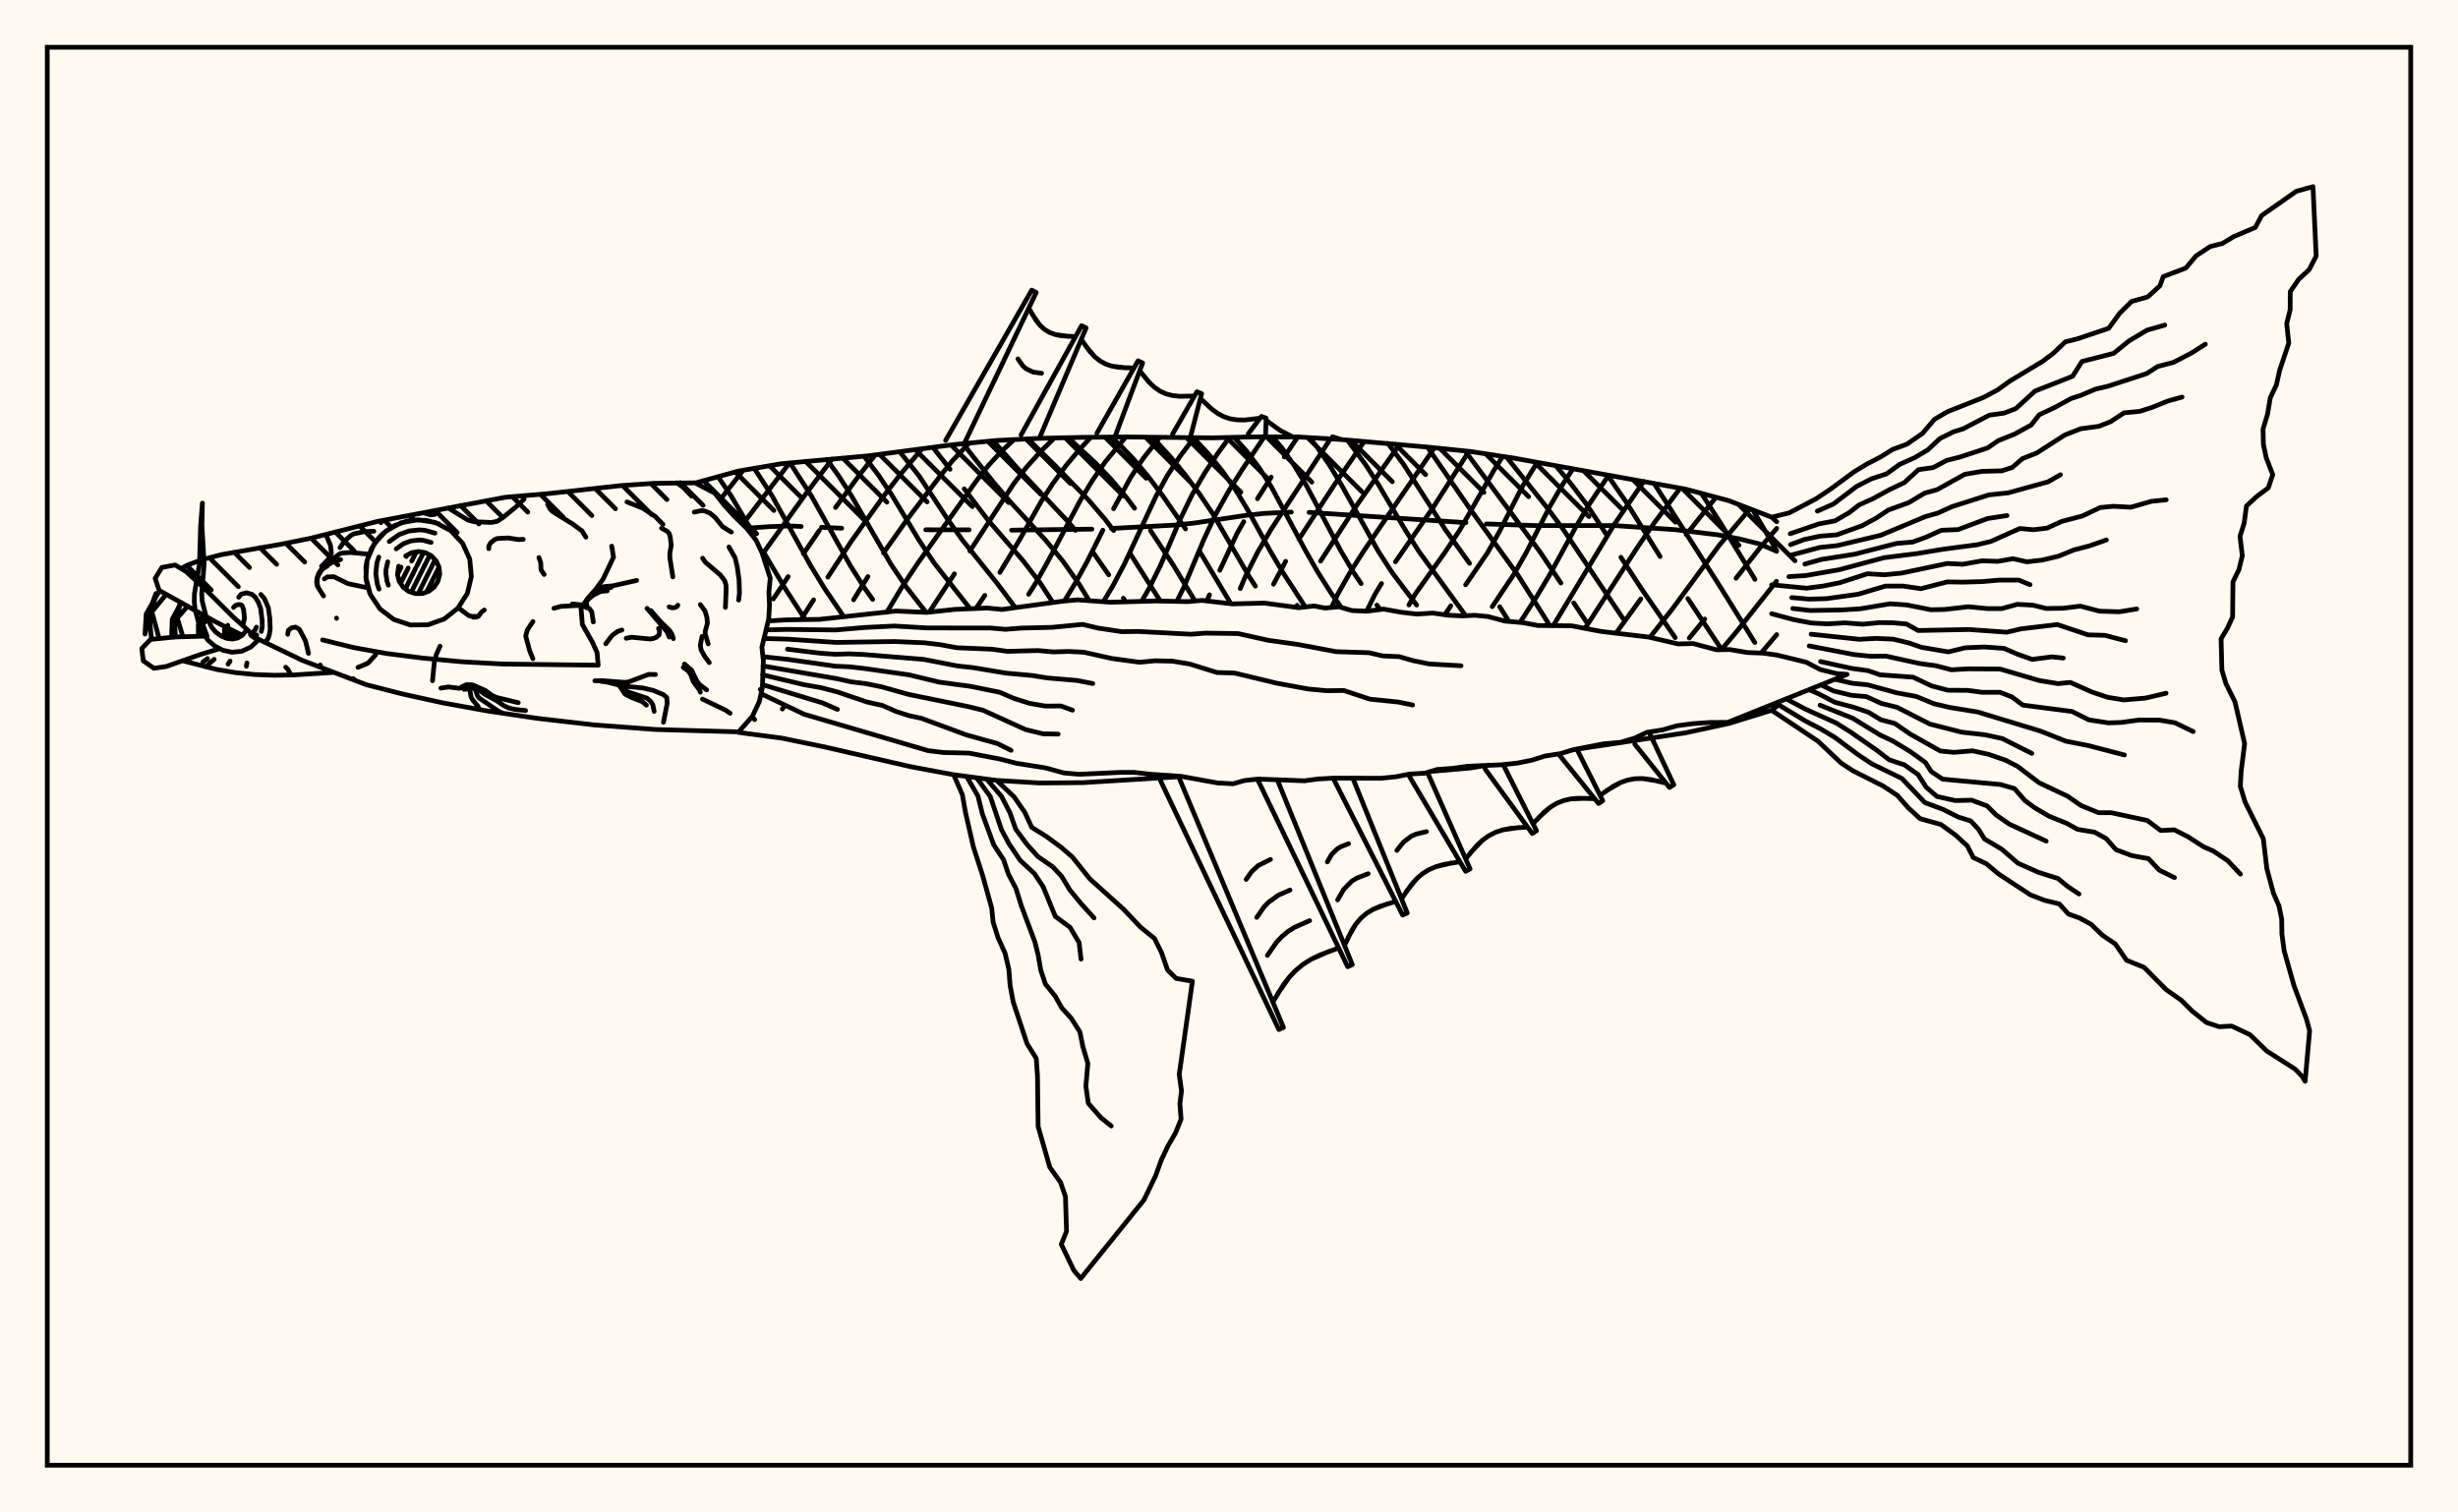 <svg xmlns="http://www.w3.org/2000/svg" width="520" height="320"><rect x="0" y="0" width="520" height="320" fill="floralwhite"/><rect x="10" y="10" width="500" height="300" stroke="black" stroke-width="1" fill="none"/><path stroke="black" stroke-width="1" fill="none" stroke-linecap="round" stroke-linejoin="round" d="
M 147.1 102.19 156.21 99.67 165.32 98.11 183.54 96.46 201.75 94.07 210.86 93.19 219.97 92.74 229.08 92.53 238.18 92.45 256.4 92.64 265.51 92.43 274.62 92.45 283.72 92.99 301.94 94.59 311.05 95.52 320.16 96.91 356.59 103.49 365.7 105.92 374.8 109.42 375.87 110.38 
M 375.87 149.44 374.8 150.28 365.7 153.08 356.59 155.05 332.89 158.62 
M 314.9 161.86 311.05 162.49 302.64 163.22 
M 250.15 164.29 229.08 165.59 219.97 165.66 210.86 165.12 201.75 163.91 192.64 162.21 174.43 158.03 165.32 156.16 156.25 154.96 
M 375.87 116.64 372.08 115.03 367.71 113.96 363.3 113.14 354.46 112.07 341.59 111.2 324.9 111.2 314.44 110.85 
M 310.12 110.58 276.94 108.41 
M 273.18 108.35 267.51 108.62 263.75 109.02 252.6 110.67 248.84 111.08 235.11 111.81 
M 231 111.95 214 112.17 
M 205.02 112.1 195.85 112.09 
M 178.07 111.76 173.78 111.57 
M 169.49 111.39 167.34 111.28 162.99 111.41 157.95 111.76 
M 159.13 151.61 159.66 152.25 
M 151.91 100.86 154.67 104.92 158.85 112 
M 161.63 116.96 166.04 124.42 170.34 131.05 
M 159.57 99.09 163.34 104.92 171.48 119.66 174.46 124.54 178.51 130.48 
M 167.13 97.93 171.73 105.06 179.86 119.62 182.92 124.45 184.62 126.82 
M 174.89 97.19 177.34 100.57 180.16 104.96 188.5 119.41 191.73 124.2 195.93 129.57 
M 182.8 96.53 185.82 100.5 188.73 104.85 194.44 114.32 197.63 119.13 205.25 128.8 
M 190.34 95.57 194.4 100.64 200.3 109.6 203.58 114.24 210.99 123.47 214.77 128.52 
M 197.37 94.65 200.98 99.29 
M 203.99 103.43 208.9 109.89 216.46 118.67 220.03 123.31 222.75 127.48 
M 203.72 93.88 210.24 102.11 213.62 106.06 221.17 114.25 224.86 118.73 228.25 123.54 230.42 127.07 
M 210.12 93.26 215.05 98.86 225.65 110.04 227.52 112.21 
M 231.16 116.76 234.56 121.62 
M 237.66 126.57 238.07 127.25 
M 217.47 92.86 223.39 98.68 230.22 105.73 233.82 109.91 235.6 112.25 
M 239.06 117.08 245.48 127.19 
M 225.98 92.6 231.74 97.94 234.98 101.33 238.32 105.27 240.02 107.53 
M 243.39 112.24 248.25 119.62 252.81 127.16 
M 235.08 92.48 236.87 94.08 239.85 97.16 242.9 100.8 246.05 105 250.8 111.91 
M 253.71 116.54 260.4 127.73 
M 243.82 92.52 247.64 96.68 250.68 100.39 253.75 104.5 256.66 108.84 264.18 121.84 265.58 124.02 
M 252.45 92.61 255.65 96.03 258.65 99.73 261.46 103.74 263.99 107.94 268.76 116.65 271.39 121.1 276.14 128.42 
M 261.09 92.53 263.61 95.31 266.43 99.04 268.98 103.04 276.11 116.37 278.76 121.01 281.72 125.67 283.77 128.52 
M 269.23 92.44 271.17 94.73 273.84 98.54 276.34 102.67 283.63 116.5 286.39 121.18 287.95 123.47 
M 291.29 128.03 292.01 128.96 
M 277.04 92.59 278.51 94.42 281.21 98.33 283.78 102.58 291.55 116.57 294.52 121.16 299.7 128.02 
M 285.04 93.1 288.85 98.25 291.62 102.54 297.11 111.84 300.14 116.62 310.08 130.28 
M 293.62 93.81 296.89 98.18 305.78 112.07 310.89 119.19 
M 317.27 128.37 319.22 131.48 
M 301.99 94.59 310.91 107.57 321.05 121.58 327.9 132.4 
M 309.96 95.41 325.83 116.81 330.21 123.35 
M 332.93 127.55 335.6 131.57 
M 318.71 96.69 327.2 107.3 330.54 111.76 343.4 130.93 
M 329.18 98.57 332.34 102.36 335.62 106.68 340.06 113.4 
M 342.91 117.91 347.27 124.58 354.39 134.91 
M 340.1 100.56 344.05 106.25 351.2 117.75 
M 357.07 126.64 364.24 137.46 
M 349.91 102.25 364.14 124.5 371.24 135.95 
M 359.94 104.39 364.16 110.94 371.27 122.58 
M 370.81 107.88 375.87 116.49 
M 157.22 99.49 152.32 105.75 
M 167.01 97.95 157.1 110.93 
M 176.06 97.09 170.06 105.06 161.3 117.23 
M 185.16 96.25 181.79 100.52 176.76 107.38 
M 173.33 112.24 169.97 117.16 
M 166.74 122 163.6 126.72 
M 195.07 94.95 190.34 100.53 187.01 104.87 180.02 114.63 175.14 122.1 
M 172.11 126.92 169.47 131.06 
M 205.03 93.75 201.46 97.52 198.72 100.94 192.21 109.5 186.91 116.97 
M 183.61 121.99 180.58 126.89 
M 166.07 149.21 165.5 150.01 
M 214.54 93.01 211.89 95.45 209.13 98.46 206.55 101.76 194.1 119.25 190.79 124.23 187.61 129.54 
M 223.06 92.67 220.09 95.59 217.13 98.89 214.44 102.36 205.18 116.59 
M 201.91 121.41 196.59 129.51 
M 230.78 92.52 228.46 94.99 225.5 98.53 222.75 102.28 220.25 106.13 215.67 114.25 211.53 121.11 
M 208.34 125.97 206.47 128.74 
M 238.16 92.45 233.82 97.72 231.09 101.67 228.57 105.82 221.75 118.66 219.15 123.31 217.62 125.73 
M 245.35 92.54 241.83 97.02 239.2 101 235.58 107.63 
M 233.31 112.18 229.92 118.95 227.41 123.49 225.17 127.16 
M 252.63 92.61 249.64 96.54 246.95 100.62 244.53 105.05 237.83 119.42 235.38 124.05 233.42 127.3 
M 260.1 92.56 257.68 95.85 254.87 100.06 252.21 104.63 249.83 109.54 245.48 119.68 243.09 124.5 241.53 127.2 
M 267.46 92.43 262.79 99.35 259.93 103.9 257.2 108.78 254.77 113.94 250.4 124.35 249.18 126.77 
M 274.54 92.45 271.69 96.68 
M 268.93 100.95 266.02 105.52 
M 263.12 110.37 261.7 112.86 258.06 120.66 
M 255.87 125.85 255.33 127.13 
M 281.46 92.85 268.9 112.01 266.01 116.92 263.47 121.96 262.37 124.54 
M 288.61 93.39 282.28 102.59 274.79 114.06 
M 271.98 118.77 269.42 123.6 
M 296.05 94.04 286.88 107.13 279.37 118.72 
M 274.43 128.08 274.24 128.51 
M 303.45 94.74 288.5 116.58 285.58 121.17 283.02 125.69 281.68 128.52 
M 310.76 95.49 303.24 107.28 295.22 118.86 
M 292.27 123.45 290.89 125.74 289.11 129.32 
M 317.92 96.57 316.47 98.77 308.81 112.17 305.76 116.76 299.38 125.72 298.06 128 
M 325.2 97.84 322.03 102.99 317.28 112.34 314.68 116.98 310.06 123.72 
M 306.93 128.17 305.65 130.06 
M 332.75 99.23 330.59 102.48 327.82 107.26 322.87 116.94 320.22 121.59 315.68 128.36 
M 340.27 100.59 336.25 106.64 333.35 111.53 328.04 121.27 325.25 125.96 321.57 131.69 
M 347.75 101.84 341.49 110.98 328.58 132.41 
M 355.45 103.28 349.82 110.83 346.58 115.53 335.34 132.91 
M 363.02 105.21 356.73 113.11 
M 347.13 126.71 341.86 133.98 
M 370.22 107.65 363.68 115.41 353.84 128.78 349.05 134.84 
M 375.87 111.8 372.4 115.82 367.27 122.34 
M 360.65 130.97 357.38 134.99 
M 375.82 122.98 367.48 133.52 364.17 137.46 
M 375.87 134.27 372.57 138.17 
M 200.05 93.18 218.27 61.38 219.22 61.88 203.99 93.86 
M 216.02 92 228.81 68.91 229.77 69.38 219.88 92.74 
M 232.05 91.67 240.76 76.34 241.73 76.8 235.85 92.47 
M 248.05 91.86 253.22 82.89 254.21 83.3 251.8 92.61 
M 264.07 91.78 266.86 88.11 267.86 88.47 267.72 92.43 
M 281.89 92.41 283.73 92.99 
M 217.64 65.19 219.13 67.7 219.98 68.78 220.94 69.67 222.04 70.34 223.27 70.79 224.62 71.05 227.53 71.22 
M 228.74 71.81 230.56 74.36 231.57 75.46 232.69 76.35 233.93 77.03 235.29 77.48 236.75 77.73 239.89 77.88 
M 241.11 78.45 243.11 80.88 244.2 81.91 245.38 82.74 246.67 83.33 248.06 83.69 249.55 83.85 252.7 83.79 
M 253.95 84.3 256.32 86.53 257.58 87.45 258.9 88.16 260.3 88.62 261.79 88.84 263.34 88.86 266.58 88.48 
M 267.85 88.93 270.9 91.12 273.52 92.45 
M 282.28 92.9 283.08 92.78 
M 218.36 66.48 219.98 68.78 220.94 69.67 222.04 70.34 223.27 70.79 226.05 71.17 
M 215.35 75.93 216.4 77.42 217.03 77.99 218.54 78.72 220.35 78.97 
M 229.63 73.12 231.57 75.46 232.69 76.35 233.93 77.03 235.29 77.48 238.3 77.84 
M 162.53 131.38 166.37 131.15 173.33 131.05 189.56 129.28 196.03 129.57 202.04 128.93 208.86 128.64 211.96 128.95 224.95 127.18 227.97 126.91 234.92 127.42 244.64 127.15 251.21 127.29 254.32 127.03 260.69 127.77 267.49 127.6 274.77 128.57 278 128.21 280.29 128.65 283.3 128.38 286 129.18 289.12 129.32 292.72 128.87 296.36 129.53 299.73 129.93 303.12 129.71 306.3 130.16 309.37 130.31 312.05 130.18 314.84 130.46 318.4 131.41 322.19 131.74 325.34 132.34 332.49 132.41 338.73 133.6 348.73 134.78 355.02 136.24 358.19 136.16 363.15 137.48 365.97 137.43 369.67 138.06 373.01 138.19 375.97 138.6 382.14 140.12 385.08 141.66 388.51 142.51 390.76 142.68 365.52 152.83 361.71 152.86 358.11 153.11 354.72 153.56 351.74 154.43 348.41 154.95 345.79 156.18 342.83 157.06 339.29 157.37 332.91 158.61 330.06 159.46 326.87 159.96 324.05 160.84 320.97 161.46 317.62 161.81 310.53 162.12 307.28 162.57 304.04 162.8 301.42 163.59 298.19 163.77 295.35 164.34 292.25 164.65 282 164.64 278.78 164.82 275.98 165.2 266.16 164.83 263.32 165.13 260.87 165.83 257.54 165.65 249.84 164.25 243.36 163.81 239.97 163.42 236.97 163.42 228.37 163.82 225.09 163.54 221.28 162.49 215.03 161.49 211.49 160.58 205 159.34 199.62 159.22 196.35 158.82 170.16 151.13 161 146.78 
M 162.08 133.27 166.45 133.17 176.75 133.29 182.93 132.76 189.24 132.45 196.11 132.86 209.48 132.87 212.7 133.15 216.05 132.89 222.58 132.73 229.03 132.11 232.3 132.89 237.33 133.65 240.8 133.6 251.93 134.19 255.04 133.95 261.93 134.05 268.31 135.47 274.64 136.36 282.67 137.88 289.6 138.1 292.49 138.77 296.05 138.94 298.91 139.77 302.36 140.48 309.08 140.86 
M 161.64 135.09 166.62 135.23 176.87 135.92 189.25 135.73 195.56 136 198.94 136.4 202.47 137.05 209.92 137.36 213.12 137.81 219.58 137.64 222.84 137.93 226.12 137.83 229.33 138 235.15 139.31 241.09 140.12 244.38 139.8 248.07 139.89 251.72 140.5 257.46 142.29 261.17 142.4 270.1 144.55 276.81 145.78 280.67 146.14 284.27 146.09 289.8 147.92 295.82 148.54 298.85 149.16 
M 166.6 137.35 173.58 138.21 176.75 138.43 179.58 138.34 182.51 138.46 195.41 139.51 202.53 140.89 205.96 141.27 212.7 142.4 218.42 142.93 221.59 143.44 227.84 143.97 231.18 144.62 
M 161.4 138.94 166.6 139.5 176.74 140.95 179.72 141.08 182.71 141.42 192.3 142.78 198.69 144.32 205.29 145.21 211.5 146.47 214.46 147.75 217.83 148.82 221.18 149.39 224.46 149.37 226.89 150.26 
M 161.41 140.9 176.97 143.58 180.04 144.26 183.2 144.65 186.57 145.33 192.13 146.9 205.01 149.54 207.99 150.28 216.99 154.37 220.68 155.26 223.86 155.32 
M 161.3 142.77 170.13 144.87 173.7 145.5 177.13 146.39 183.43 148.53 186.66 149.25 189.6 150.54 192.32 151.42 194.95 151.98 204.5 155.51 210.99 157.31 213.89 158.75 
M 161.29 144.85 173.96 148.7 177.16 150.09 
M 210.86 165.12 214.52 168.58 216.78 171.83 218.27 175.05 221.37 176.98 224.46 179.25 226.87 181.33 230.54 185.93 237.69 192.37 241.3 196.18 244.25 198.57 245.74 201.59 247 205.23 248.81 207.01 252.26 207.6 249.47 227.32 249.95 230.82 249.61 233.51 249.86 236.77 248.7 239.68 247.08 242.47 245.66 245.48 244.49 248.73 242.02 253.87 228.63 270.5 227.17 268.77 224.52 263.27 225.63 260.51 225.4 253.17 224.36 250.15 222.09 246.96 219.62 238.33 219.48 227.51 219.22 223.92 217.28 220.83 214.35 212 213.69 208.48 213.43 205.09 212.63 201.69 211.13 198.37 210.1 195.09 209.8 192.14 207.92 185.37 205.91 179.13 204.24 171.84 203.59 168.13 201.75 163.91 
M 208.74 164.84 211.89 168.52 213.64 171.93 214.88 175.43 217.24 178.63 219.57 181.23 222.73 183.41 224.61 185.43 226.3 188.25 228.7 191.18 231.45 194.21 
M 206.62 164.56 209.5 168.53 211.87 175.56 213.48 178.55 215.85 182.07 218.81 184.8 220.68 187.6 223.25 193.89 226.37 196.2 228.29 199.43 228.7 202.94 
M 204.5 164.28 206.9 168.45 207.82 172.18 210.22 178.73 212.31 181.9 213.34 184.96 214.9 187.92 216.1 191.73 218.93 199.28 219.62 202.03 220.19 205.31 221.16 208.19 223.21 210.75 224.64 213.27 226.61 215.43 228.45 218.32 229.09 221.47 230.14 224.98 229.72 229.81 230.24 233.44 232.92 236.49 235.09 238.23 
M 349.11 155.42 354.1 166.04 353.19 166.61 345.85 157.46 
M 333.59 158.49 339.07 169.42 338.17 170 329.99 159.87 
M 318.01 161.77 325.06 175.78 324.14 176.34 314.19 162.71 
M 301.99 163.42 311 183.85 310.05 184.34 298.16 164.26 
M 286.18 164.61 297.71 193.17 296.74 193.61 282.08 164.73 
M 270.22 164.96 286.09 204.1 285.11 204.53 266.03 164.86 
M 249.29 164.21 271.52 217.38 270.55 217.82 245.53 165.21 
M 352.45 165.69 349.1 164.91 347.46 164.72 345.86 164.76 344.31 165.05 342.81 165.58 341.34 166.33 338.49 168.26 
M 337.35 168.99 333.94 168.89 332.31 169.03 330.76 169.39 329.31 169.97 327.95 170.8 326.68 171.83 324.3 174.28 
M 323.15 174.98 319.61 175.25 317.94 175.58 316.37 176.1 314.91 176.85 313.57 177.82 312.34 178.99 310.06 181.71 
M 308.86 182.33 305.38 182.91 303.75 183.38 302.24 184.03 300.86 184.9 299.63 185.99 298.51 187.26 296.5 190.17 
M 295.27 190.72 291.97 191.75 290.45 192.42 289.08 193.26 287.88 194.29 286.84 195.51 285.95 196.91 284.44 200.02 
M 283.2 200.56 279.24 202.05 277.39 202.95 275.68 204.02 274.13 205.3 272.74 206.76 271.5 208.4 269.28 212.01 
M 350.77 165.26 347.46 164.72 345.86 164.76 344.31 165.05 342.81 165.58 339.91 167.25 
M 335.63 168.9 332.31 169.03 330.76 169.39 329.31 169.97 327.95 170.8 325.47 173.01 
M 321.36 175.08 317.94 175.58 316.37 176.1 314.91 176.85 313.57 177.82 311.18 180.31 
M 307.09 182.58 303.75 183.38 302.24 184.03 300.86 184.9 299.63 185.99 297.48 188.68 
M 301.76 175.96 299.58 176.47 298.6 176.9 296.91 178.17 295.51 179.92 
M 293.59 191.2 290.45 192.42 289.08 193.26 287.88 194.29 286.84 195.51 285.16 198.43 
M 289.44 184.86 287.04 185.79 285.99 186.43 284.27 188.16 282.98 190.4 
M 285.29 178.51 283.62 179.16 282.89 179.61 281.69 180.81 280.8 182.37 
M 281.19 201.27 277.39 202.95 275.68 204.02 274.13 205.3 272.74 206.76 270.36 210.17 
M 277.05 194.79 273.91 196.18 272.5 197.06 271.23 198.11 270.08 199.32 268.12 202.14 
M 272.91 188.31 270.44 189.4 268.32 190.93 267.42 191.88 265.87 194.1 
M 268.78 181.84 266.16 183.14 264.76 184.45 263.63 186.07 
M 374.8 109.42 378.53 108.51 384.16 105.55 387.22 103.52 392.21 99.84 395.01 98.15 397.87 96.67 400.39 95.09 403.4 93.99 406.71 91.7 409.26 88.71 411.99 87.11 419.61 84.1 422.61 82.49 425.19 80.63 432.11 76.46 434.35 74.78 436.93 72.33 439.5 71.69 446.11 69.46 448.41 66.29 450.95 63.78 454.34 62.83 456.94 60.47 457.65 58.52 462.42 56.72 464.57 54.15 467.58 52.16 470.16 51.51 472.55 50.06 477.12 48.12 478.46 45.61 485.8 40.47 489.32 39.49 490 54.16 488.52 57.03 486.27 59.13 484.51 61.71 484.49 65.53 483.76 68.47 484.2 72.59 482.28 78.32 481.58 81.45 480.29 84.16 479.7 87.65 478.76 90.78 478.83 93.99 479.41 96.8 480.81 100.42 479.87 103.22 477.45 105.02 475.25 107.05 474.76 110.69 473.88 113.46 474.37 117.6 473.64 120.55 472.39 123.12 472.32 130.51 471.21 132.94 469.88 135.15 470.05 141.76 470.89 144.6 472.83 148.53 474.86 157.34 474.12 163.23 473.95 166.37 474.96 169.7 478.81 177.44 479.56 183.78 480.98 189.05 482.12 191.64 482.7 194.47 482.75 197.63 483.23 201.21 485.32 208.59 487.92 215.55 488.61 218.08 487.66 228.77 487.01 227.72 485.53 226.19 479.54 222.37 476.01 218.93 472.12 217.09 469.47 217.23 466.81 216.35 463.75 213.91 461.51 211.67 458.25 209.37 453.57 204.65 449.88 203.17 447.5 199.72 444.72 197.83 442.41 195.58 439.92 194.22 437.59 193.39 435.64 191.24 432.57 190.5 429.55 189.33 422.82 184.92 420.22 182.74 417.45 181.44 416.2 178.97 413.71 176.7 410.61 174.44 406.21 173.21 403.69 170.9 401.41 168.3 398.4 166.31 392.02 163.09 389.47 161.42 384.62 156.83 374.8 150.28 
M 384.47 108.14 387.86 106.65 392.77 102.92 395.92 101.3 399.07 100.27 401.91 98.24 405.04 96.84 407.82 95.2 410.39 92.79 413.28 91.36 415.31 90.73 420.87 87.83 423.99 87.4 426.46 86.45 430.52 82.74 438.47 79.61 440.45 76.48 447.16 74.76 450.39 72.13 454.25 69.84 457.97 68.78 
M 378.73 112.92 384.86 110.83 388.21 110.2 391.26 108.42 393.33 106.81 396.18 105.54 399.69 103.62 402.88 102.1 405.88 99.36 408.94 98.94 411.85 97.41 414.81 96.65 420.5 94.77 422.73 93.24 426.23 91.83 429.72 89.91 431.41 87.75 434.61 86.25 438.15 84.32 440.25 83.63 443.29 82.34 445.93 81.72 454.16 79.03 456.48 77.53 459.81 76.67 463.62 74.69 466.55 72.82 
M 378.8 115.23 381.7 114.15 385.02 113.44 388.56 113.16 393.97 111.21 396.89 109.63 399.51 107.9 403.78 106.36 407.17 104.33 409.78 103.61 415.66 100.35 419.37 99.72 423.48 99.62 425.71 98.9 427.85 97.04 430.87 95.85 436.83 92.03 440.19 90.71 444 90.2 446.48 89.23 449.35 87.35 452.66 87.03 455.27 86.2 458.59 84.86 461.62 84.01 
M 378.63 117.53 385.03 115.82 388.66 115.44 397.87 113.25 407.35 109.29 409.91 108.57 412.97 107.19 420.78 104.7 424.82 104.28 433.25 101.95 435.91 100.44 
M 381.83 119.34 385.31 118.37 392.35 117.26 401.25 114.97 404.6 114.69 407.47 113.65 410.7 112.19 414.22 112.05 420.47 109.71 424.59 109.08 
M 378.44 122 381.98 121.78 389.11 120.54 398.6 117.99 405.58 117.12 411.09 116.2 418.24 115.26 421.16 114.56 427.29 111.82 430.19 112.08 433.05 111.74 436.17 110.32 440.51 109.18 444.35 107.37 447.11 107.12 450.78 107.32 455.19 106.06 458.27 105.75 
M 374.8 123.72 382.23 124.45 385.76 123.98 389.25 123.28 395.08 121.39 398.67 121.61 402.32 121.25 411.97 119.22 415.25 119.38 419.3 118.66 422.65 118.77 425.84 118.21 428.81 118.87 431.95 118.51 435.46 117.69 438.71 116.36 441.93 115.52 445.61 114.25 
M 379.05 126.43 382.68 126.76 386.38 126.66 393.11 125.72 398.87 124 402.56 123.99 406.38 124.55 411.97 123.11 415.2 123.17 419.38 123.05 422.84 122.74 427.06 122.73 429.47 123.71 
M 379.27 128.74 382.99 129.17 389.62 129.05 393.53 128.81 399.83 127.75 403.29 127.98 408.53 129.01 411.47 128.94 416.42 128.37 420.39 128.76 423.53 128.76 426.76 127.86 430.09 128.04 432.88 128.74 436.46 128.69 440.09 128.24 444.19 129.31 448.35 129.44 452.04 128.84 
M 374.8 129.85 379.41 131.09 383.18 131.81 386.59 132 390.31 131.78 394.07 132.07 397.62 131.73 400.53 131.77 403.35 132.03 405.77 133.4 416.51 133.19 424.56 133.76 427.56 133.05 435.23 132.14 441.74 134.32 445.29 134.42 449.66 135.56 
M 383.15 134.18 393.33 135.26 396.91 135.07 400.49 135.23 403.81 136.02 406.5 136.96 412.16 137.92 415.73 137.06 419.83 136.88 423.99 137.19 426.86 138.43 429.91 139.51 434.08 138.97 436.5 139.23 
M 382.75 136.66 392.28 138.5 395.76 138.85 398.95 138.81 406.09 140.38 409.59 140.86 412.82 141.71 416.36 141.51 423.11 141.55 431.49 144 435.4 144.64 437.97 144.38 442.54 146.41 445.9 147.53 449.29 148.09 453.87 147.7 458.24 146.67 
M 385.14 139.97 391.64 141.4 395.25 141.91 397.72 142.77 404.74 143.28 408.65 145.13 412.11 146.04 416.28 146.06 419.29 146.47 423.14 146.48 425.64 147.46 427.93 149.18 438.35 150.53 441.92 152.31 446.02 152.94 448.78 152.85 452.48 152.34 456.88 152.36 460.16 152.93 463.98 154.78 
M 388.17 143.72 391.81 144.56 395.08 144.89 401.32 146.6 405.37 147.34 409.1 148.88 412.55 149.69 418.39 150.64 431.68 154.68 437.02 156.81 441.81 157.75 449.44 159.74 
M 385.25 144.9 387.9 146.19 391.67 147.1 394.84 147.39 397.95 148.8 401.36 149.66 408.29 153.2 415 154.91 419.97 155.47 423.57 156.25 429.83 159.4 
M 382.71 145.92 384.81 146.83 388.15 148.58 391.95 149.58 395.28 150.69 397.9 152.29 400.88 153.07 404.01 155.25 410.5 158.9 413.33 159.18 417.31 158.86 420.7 159.6 424.28 160.83 426.83 162.15 431.39 165.62 437.37 168.44 440.27 170.44 443.96 171.95 446.63 171.95 454.27 173.59 457.1 175.71 459.99 175.57 462.83 177.01 466.16 179.15 468.26 180.07 471.32 182.12 473.97 184.95 
M 385.04 149.2 391.97 151.97 397.72 155.5 400.46 156.79 404.23 159.08 407.33 161.32 408.56 163.24 410.98 164.85 423.24 165.99 426.18 166.85 428.4 169.39 430.4 170.87 433.5 172.7 437.19 174.18 439.49 175.46 443.14 176.08 445.62 177.46 447.62 179.76 451 181.03 454.51 181.67 456.81 184.1 460.02 185.68 
M 377.87 147.86 381.96 150.04 388.45 152.97 391.42 154.83 396.97 158.68 399.68 160.76 402.89 161.83 405.79 163.89 407.46 166.52 409.76 168.51 413.63 169.38 417.12 169.3 420.39 170.52 422.25 172.39 425.05 174.35 432.88 177.96 
M 375.66 148.75 381.99 152.57 385.12 154.19 388.12 155.98 393.15 159.72 396 161.61 402.36 164.71 407.21 169.8 411.09 171.26 414.29 172.87 416.91 173.68 418.55 175.44 419.84 177.52 423.41 179.62 426.92 182.64 431.26 184.57 435.38 185.87 437.4 187.54 439.82 189.15 
M 38.28 120.28 39.71 119.55 42.7 118.43 46.88 117.34 59.39 115.16 65.66 113.9 79.81 110.33 106.91 105.21 115.58 104.48 131.47 102.73 138.36 102.26 147.04 102.16 151.22 104.34 153.19 106.86 155.44 109.33 157.95 111.76 159.94 114.27 161.19 116.92 162.95 122.33 162.66 125.24 162.79 128.08 162.62 130.97 161.18 136.94 161.49 139.75 161.29 145.5 160.62 148.48 159.15 151.59 156.25 154.85 138.61 154.34 125.59 153.36 113.61 151.98 102.87 150.38 93.65 148.7 85.22 146.85 77.53 144.88 63.96 139.72 53.35 134.6 
M 129.41 115.56 129.79 117.88 127.6 122.5 126.07 124.63 124.26 126.7 122.92 128.64 123.2 132.13 125.26 135.75 126.31 138.06 126.55 140.74 106.21 140.49 97.56 140 89.32 139.22 81.85 138.28 74.78 137 68.24 135.39 
M 51.11 134.35 45.7 131.61 33.68 124.92 32.82 122.37 34.25 120.06 37.05 119.54 39.35 120.92 43.31 124.55 49.23 130.44 53.55 134.35 
M 46.48 137.24 42.52 138.43 35.21 141 32.58 141.4 30.32 139.82 29.99 137.21 31.86 135.29 37.18 134.76 43.39 134.6 
M 46.7 134.5 51.3 134.34 
M 52.99 134.29 53.15 134.28 
M 78.34 125.77 77.4 122.2 77.67 118.53 79.12 115.14 81.59 112.4 84.81 110.61 88.44 109.97 92.09 110.54 95.35 112.26 97.87 114.95 99.38 118.31 99.72 121.98 98.86 125.57 96.87 128.67 93.98 130.97 90.51 132.2 86.82 132.23 83.32 131.07 80.39 128.84 78.34 125.77 
M 78.21 125.45 77.47 122.78 77.41 120.01 77.64 118.64 78.6 116.04 80.16 113.76 81.14 112.77 83.43 111.21 86.03 110.26 87.4 110.03 90.17 110.09 92.84 110.82 
M 80.18 124.64 79.82 123.57 79.5 121.36 79.73 119.13 80.13 117.87 
M 82.35 114.58 84.41 113.11 86.51 112.34 88.74 112.11 89.86 112.2 92.02 112.8 
M 82.16 123.82 81.88 123.01 81.63 121.31 81.67 120.45 82.03 118.87 
M 83.82 116.13 85.39 115.01 86.99 114.43 88.7 114.25 89.55 114.32 91.2 114.77 
M 84.47 123.01 84.09 121.58 84.34 119.79 
M 85.82 117.63 87.06 116.95 88.51 116.69 89.97 116.92 91.27 117.61 92.28 118.68 92.89 120.03 93.02 121.49 92.67 122.93 91.88 124.17 90.73 125.09 89.34 125.58 87.86 125.59 86.46 125.13 85.29 124.24 84.47 123.01 
M 86.11 117.47 85.97 117.74 
M 84.85 120 84.1 121.49 
M 88.07 116.77 87.09 118.71 
M 86.36 120.18 84.74 123.42 
M 89.62 116.86 88.17 119.77 
M 87.93 120.24 85.76 124.59 
M 90.94 117.43 87 125.31 
M 92.05 118.43 88.47 125.59 
M 92.87 119.99 90.24 125.26 
M 39.52 119.65 44.69 124.81 
M 44.3 118.01 50.42 124.13 
M 49.54 116.83 52.78 120.07 
M 54.99 115.86 58.53 119.4 
M 60.48 114.94 64.46 118.92 
M 65.82 113.86 71.48 119.52 
M 70.93 112.55 74.9 116.52 
M 76.06 111.26 79.51 114.71 
M 81.27 110.06 82.89 111.68 
M 86.66 109.03 87.73 110.1 
M 92.04 107.99 96.73 112.67 
M 97.42 106.94 101.32 110.85 
M 102.84 105.95 106.25 109.36 
M 108.39 105.08 111.65 108.35 
M 114.32 104.59 119.16 109.44 
M 120.15 104.01 125.21 109.07 
M 125.94 103.38 130.21 107.65 
M 131.69 102.71 137.87 108.89 
M 137.7 102.31 141.09 105.69 
M 143.93 102.11 148.73 106.91 
M 96.94 128.56 99.14 130.24 99.86 130.42 100.8 130.42 
M 142.34 122.06 141.72 118.08 141.7 117.1 142 115.36 141.78 113.51 141.52 112.78 141.15 112.4 139.95 111.76 
M 139.32 132.95 139.54 133.62 139.43 134.33 138.76 134.89 138.22 135.08 137.53 135.2 133.59 134.82 132.47 135.05 
M 77.72 124.35 73.59 123.48 70.67 122.03 69.29 122.04 68.62 122.48 
M 150.05 140.19 149.05 138.82 148.32 137.5 148.15 136.51 148.53 134.65 
M 115.86 106.74 116.4 107.76 116.96 108.27 121.22 110.92 123.13 112.33 123.95 113.65 
M 110.87 105.6 109.18 107.23 106.36 109.53 105.16 110.31 103.9 110.54 100.24 110.37 99 110.04 94.8 107.45 
M 128.48 125.01 127.12 125.12 125.55 125.89 124.56 126.68 124.04 127.3 124.19 128.28 
M 138.67 142.71 137.25 142.68 133.1 144.24 132.24 144.38 127.54 144.02 125.84 144.04 
M 111.19 150.33 109 150.1 107.7 149.81 106.66 149.34 105.06 148.26 102.5 146.86 100.41 145.23 99.2 144.88 
M 161.27 145.6 160.84 145.86 
M 55.27 133.61 55.48 132.56 55.47 131.38 55.14 128.71 54.67 127.46 54.04 126.41 53.36 125.77 52.16 125.42 51.02 125.72 50.5 126.36 
M 75.19 144 74.71 143.58 74.22 143.65 
M 134.68 122.81 129.6 123.95 127.85 124.1 126.84 124.47 125.7 125.14 
M 79.48 138.53 77.83 140.33 75.73 141.2 
M 112.74 139.37 112.04 137.65 111.21 134.57 111.56 133.26 112.75 131.5 
M 60.87 134.2 61.01 133.34 61.69 132.83 62.52 132.68 63.34 133.15 64.62 135.58 65.27 138.24 
M 72.06 118.4 70.81 118.67 68.2 120.21 67.46 121.23 67.07 122.28 66.98 123.17 67.14 124.02 
M 136.88 128.71 141.1 133.65 141.59 134.79 
M 101.42 150.12 101.09 149.41 99.96 148.05 99.65 147.44 99.41 146.02 98.94 145.78 98.15 145.85 
M 137.7 129.18 139.58 131.37 141.68 133.42 142.15 134.19 142.45 135.12 
M 98.95 145 97.19 145.64 94.9 145.34 93.26 145.59 
M 146.87 108.35 148.47 108.03 149.08 108.11 150.24 108.59 151.32 109.52 152.86 111.43 154.71 112.58 
M 156.27 126.96 156.44 125.46 156.35 122.64 155.96 119.9 155.51 118.01 154.21 115.73 
M 79.08 112.39 77.12 112.47 74.94 112.92 74.34 113.19 72.92 114.46 71.92 115.85 
M 140.36 152.81 141.15 148.79 141.05 147.56 140.27 146.93 138.21 146.08 136.01 145.56 132.9 145.26 130.94 144.55 
M 129.3 124.29 127.65 124.37 126.67 124.74 125.55 125.43 123.96 127.2 124.16 128.17 
M 100.08 130.58 100.75 130.57 101.2 130.4 101.86 129.5 102.45 129.06 
M 93.09 136.72 92.31 138.47 91.88 140.07 91.5 144.04 
M 69.29 119.72 68.31 120.34 67.94 120.76 67.35 121.75 67.11 122.65 67.11 123.48 67.33 124.33 68.45 126.1 
M 78.2 117.28 74.15 116.89 72.49 117 71.89 117.15 70.16 118.45 
M 141.56 128.4 142.2 128.6 142.69 128.56 143.15 128.39 143.41 128.05 
M 68.94 113.06 69.92 115.41 70.11 117.03 69.61 118.19 68.02 119.81 
M 53.21 134.06 53.91 133.39 54.25 132.68 
M 121.08 127.78 123.11 127.98 124.27 128.57 
M 109.64 148.67 105.02 147.56 104.05 147.11 102.68 146.09 99.94 144.89 98.68 144.86 97.62 145.35 
M 149.82 136.23 149.19 134.1 149.2 133.55 149.66 131.84 149.55 130.67 149.16 129.3 148.16 127.92 
M 114.01 117.97 114.39 119.04 114.46 120.58 115.12 121.55 
M 71.2 130.77 71.2 130.83 
M 154.46 150.91 153.5 150.25 148.61 147.92 
M 148.16 146.45 147.95 145.95 146.65 144.18 146.08 142.62 145.47 141.85 144.55 141.2 
M 146.3 104.97 144.63 103.2 143.18 102.13 
M 153.46 128.52 153.62 124.82 153.58 123.75 153.29 122.83 152.38 121.64 149.17 118.9 148.64 118.1 
M 80.6 110.59 80.25 110.25 
M 89.48 108.48 91.11 108.93 92 108.84 
M 67.76 140.7 67.5 141.09 
M 136.75 149.19 135.88 148.45 133.69 147.61 132.19 146.82 131.17 145.24 130.79 144.92 128.45 144.32 127.16 144.16 
M 149.5 145.97 147.96 144.81 147.36 143.98 146.32 141.79 144.79 140.49 
M 140.25 110.94 138.58 109.24 135.94 107.5 132.64 106.2 
M 51.39 132.28 51.72 130.78 51.53 128.97 51.23 128.14 51 127.96 50.42 127.9 49.78 128.11 49.4 128.52 
M 125.52 131.59 125.19 129.43 124.68 128.75 
M 110.69 114.11 109.7 114.16 107.5 113.82 105.23 113.93 104.64 114.17 103.78 114.86 103.41 115.54 103.41 116.08 
M 138.39 150.52 138.09 149.06 137.56 148.3 136.85 147.71 133.12 146.49 132.34 146.12 131.02 144.88 129.31 144.49 
M 131.57 133.3 130.71 133.57 129.51 134.43 128.14 136.22 
M 106.33 150.9 105.45 150.47 101.33 147.66 100.98 147.14 100.65 146.09 100.03 145.37 99.11 145.1 98.18 145.4 
M 56.1 135.95 56.73 135.06 57 134.18 57.16 133.07 57.07 130.74 56.76 128.53 55.92 126.63 55.19 125.77 
M 117.18 128.7 118.67 128.3 122.05 128.11 123.35 128.26 124.2 128.6 
M 54.38 135.68 53.01 136.93 51.1 137.8 49.05 138 47.09 137.56 45.39 136.65 43.98 135.42 42.9 133.91 42.16 132.3 41.28 129 41.1 127.3 41.14 125.6 42.21 119.23 42.44 111.24 42.82 106.44 42.72 111.25 43.19 119.29 42.67 125.66 42.77 127.17 43.51 130.09 44.79 132.72 45.67 133.76 46.75 134.54 47.93 135.05 49.13 135.21 50.25 135 51.22 134.44 52.11 133.41 
M 53.34 134.61 54.13 135.15 
M 47.66 132.6 47.47 133.25 47.61 134.45 48 133.61 48.67 133.11 
M 42.92 130.07 41.96 132.13 41.96 134.35 42.49 132.5 44.16 130.77 
M 38.35 127.46 36.44 131.01 36.32 134.25 36.97 131.38 39.72 128.22 
M 33.75 124.96 30.93 129.9 30.68 134.15 31.46 130.26 35.14 125.78 
M 53.18 134.56 54.3 134.35 
M 47.41 134.48 47.57 133.34 48.19 132.3 48.2 133.22 48.88 134.43 
M 42.25 134.64 42.21 132.08 43.13 130.05 42.84 131.96 43.8 134.59 
M 37.12 134.77 36.85 130.81 38.07 127.81 37.48 130.7 38.7 134.72 
M 32.05 135.27 31.49 129.55 33 125.56 32.12 129.43 33.67 135.1 
M 38.65 139.8 45.84 141.64 49.89 142.32 53.94 142.72 58.03 142.87 62.18 142.8 70.52 142.27 
M 60.44 141.16 60.91 141.62 61.53 142.81 
M 48.25 140.5 48.67 139.87 
M 43.47 141.08 45.31 139.5 
M 42.93 140.05 43.9 139.34 
M 52.12 140.96 52.24 140.26 
M 148.85 101.7 160.07 112.92 
M 155.55 99.85 163.71 108.01 
M 162.8 98.54 169.3 105.04 
M 170.44 97.62 183.06 110.24 
M 178.29 96.91 187.62 106.24 
M 186.07 96.13 196.13 106.19 
M 193.63 95.14 205.7 107.2 
M 201.2 94.14 213.38 106.33 
M 208.98 93.37 220.23 104.62 
M 217.05 92.88 226.47 102.31 
M 225.34 92.62 237.67 104.94 
M 233.77 92.49 242.48 101.19 
M 242.34 92.5 251.66 101.82 
M 251 92.6 262.51 104.12 
M 259.52 92.57 268.29 101.34 
M 267.95 92.43 277.52 102.01 
M 276.64 92.57 288.1 104.03 
M 285.79 93.16 294.55 101.92 
M 295.14 93.95 301.6 100.42 
M 304.6 94.86 313.93 104.19 
M 314.31 96.02 323.39 105.09 
M 324.58 97.72 336.15 109.29 
M 335.07 99.66 343.05 107.63 
M 345.42 101.45 354.45 110.48 
M 355.89 103.36 367.89 115.36 
M 367.82 106.74 379.74 118.65 
"/></svg>